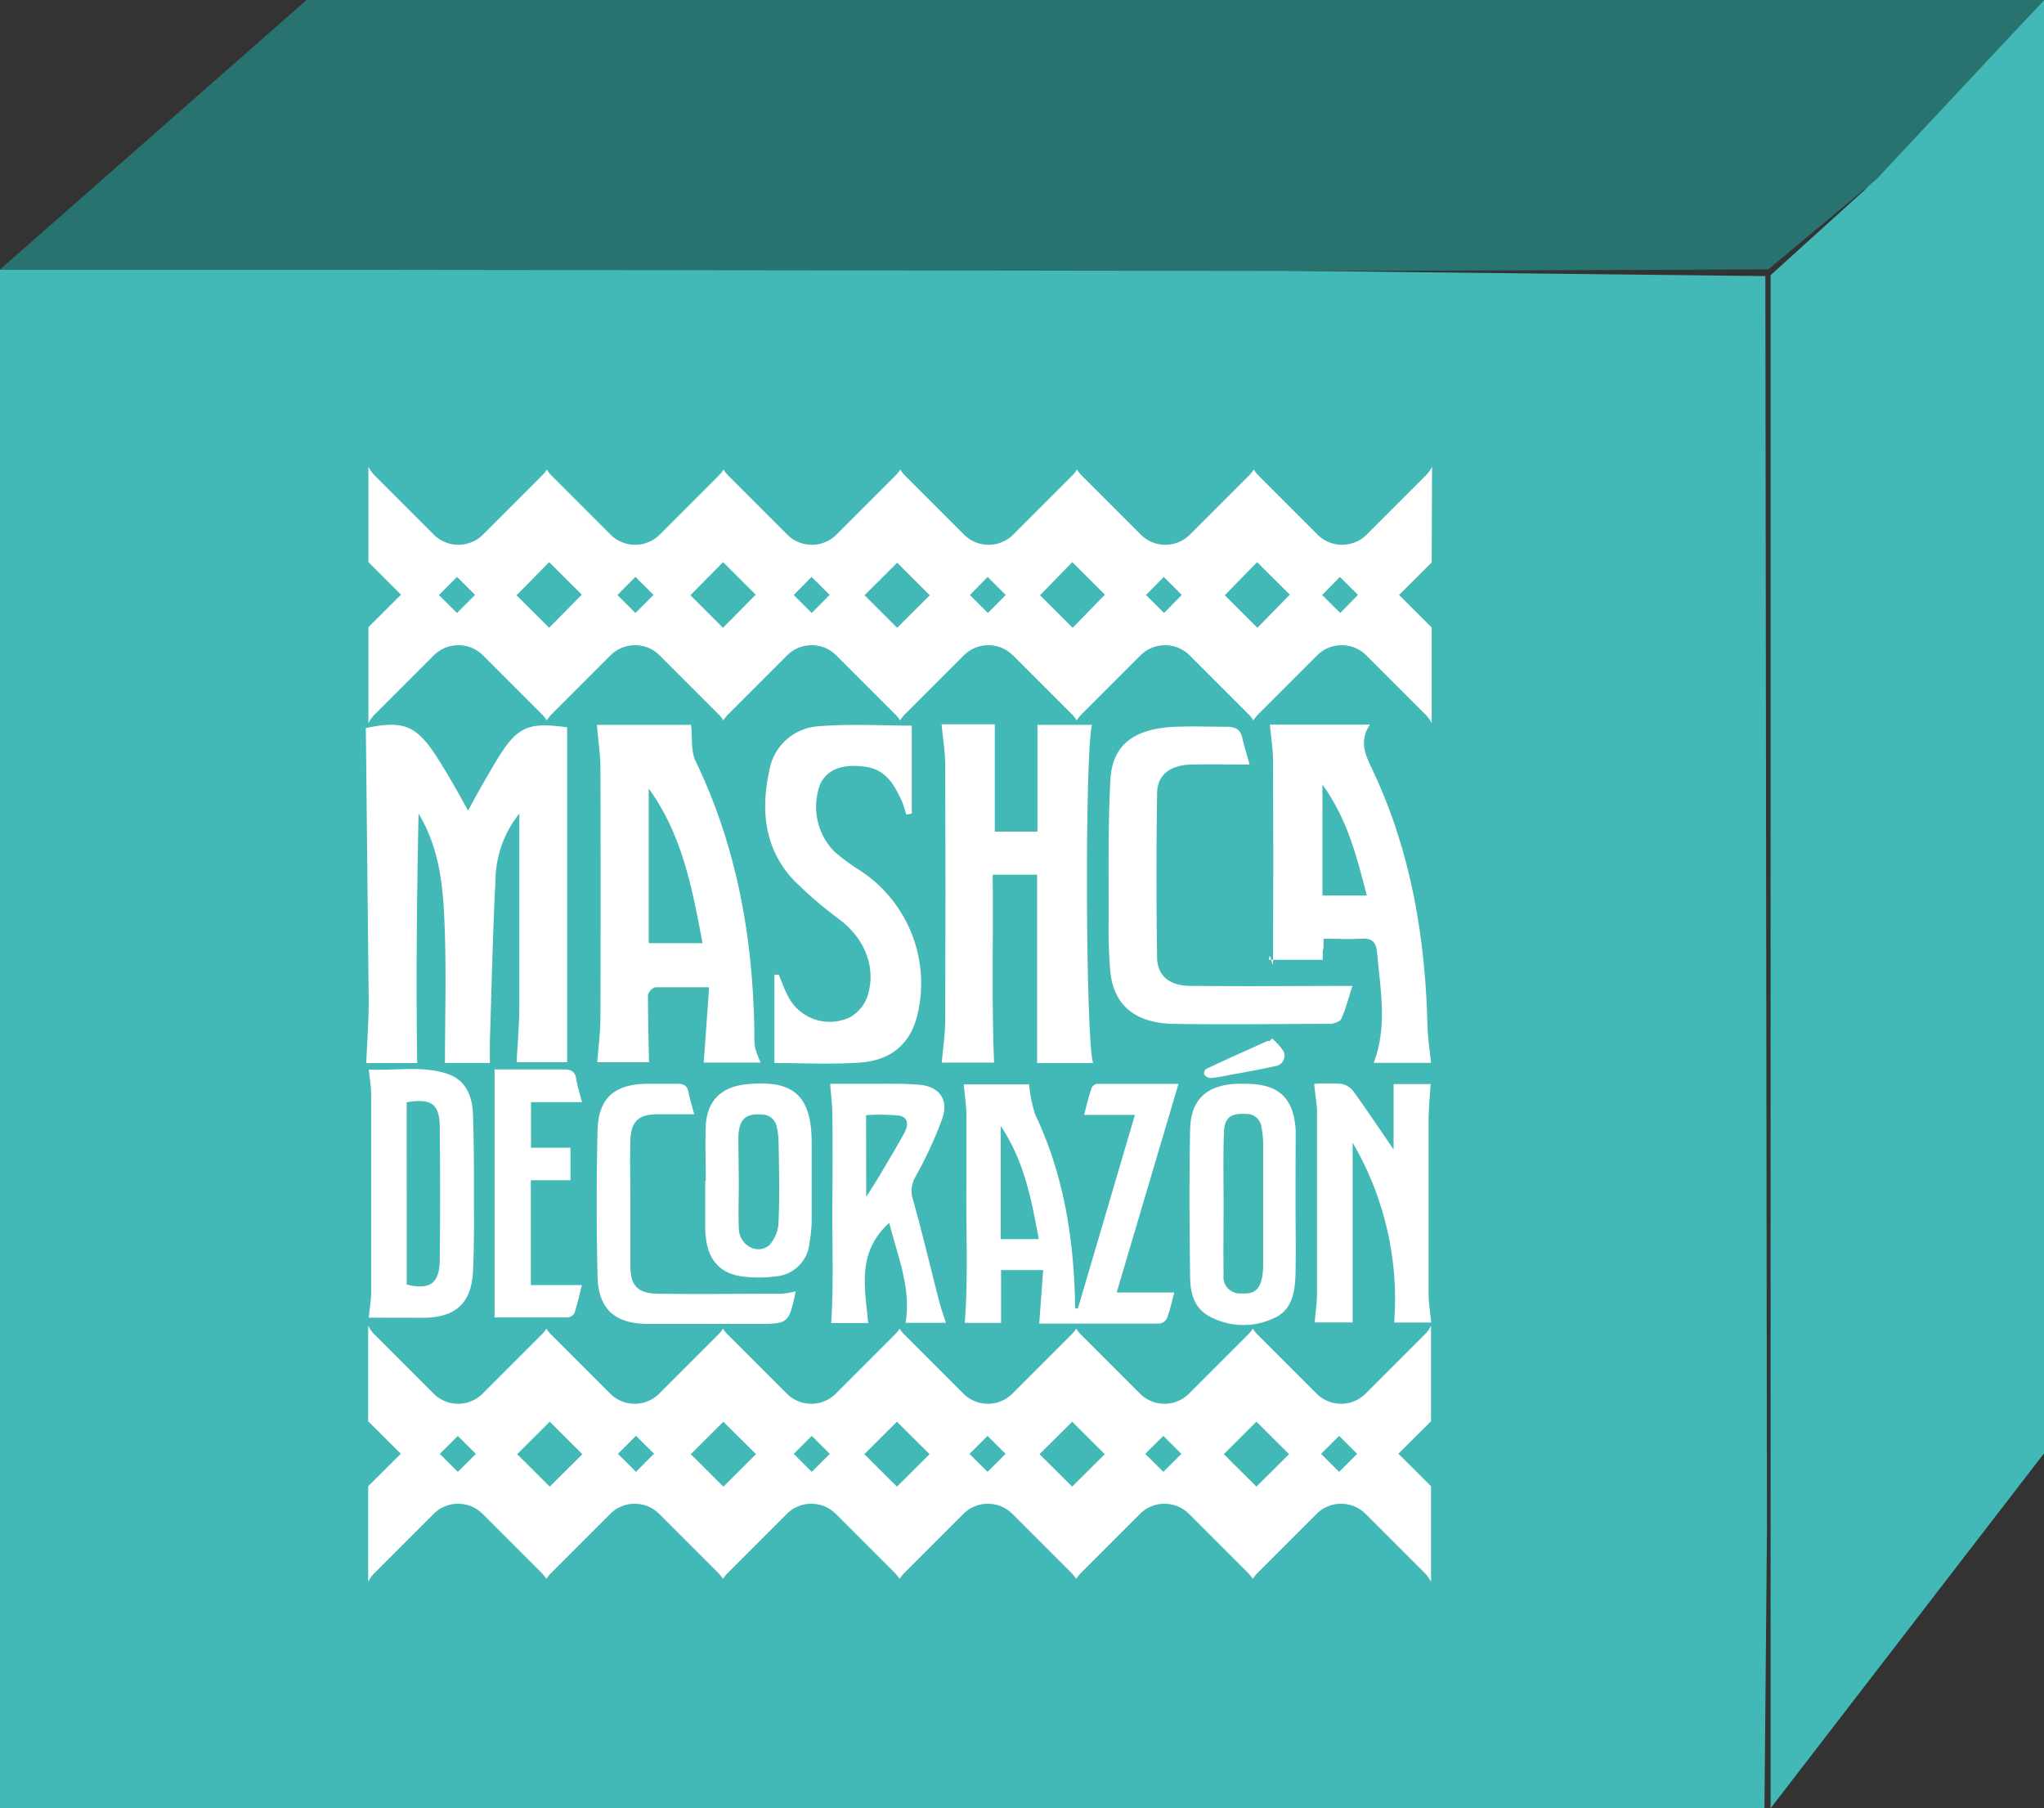 <svg xmlns="http://www.w3.org/2000/svg" viewBox="0 0 276.4 244.48"><rect x="0" y="0" width="276.4" height="244.48" fill="#333333" stroke="none"/><defs><style>.cls-1{fill:#42b9b6;}.cls-2{fill:#28726f;}.cls-3{fill:#fff;}</style></defs><title>mashcabox</title><g id="Capa_2" data-name="Capa 2"><g id="Capa_1-2" data-name="Capa 1"><polygon class="cls-1" points="159.07 36.44 79.53 36.44 0 36.44 0 244.48 79.53 244.48 159.07 244.48 238.6 244.48 238.94 206.72 238.72 37.33 159.07 36.44"/><polygon class="cls-1" points="239.43 244.48 239.43 37.2 252.06 25.77 276.4 0 276.4 196.5 239.43 244.48"/><polygon class="cls-2" points="41.45 0 0 36.43 179.4 36.64 239.11 36.43 253.78 24.2 276.4 0 41.45 0"/><path class="cls-3" d="M49.47,98.44c5-1.06,6.83-.42,9.6,3.91,1.57,2.46,2.83,4.72,4.23,7.25,1.2-2.26,2.35-4.27,3.69-6.53,2.88-4.85,4.37-5.48,9.7-4.73,0,7.65,0,14.87,0,22.46s0,15.08,0,22.81H69.86c.13-2.54.36-5.11.37-7.69,0-7.87,0-15.74,0-23.61V110A14.64,14.64,0,0,0,67,119c-.37,7.34-.53,14.68-.76,22,0,.86,0,1.72,0,2.71H60.17c0-5.71.17-11.41,0-17.1s-.44-11.45-3.57-16.6c-.23,11.15-.35,22.28-.19,33.72H49.53c.12-2.8.32-5.52.33-8.24"/><path class="cls-3" d="M127.33,97.93h7.19v14.51h5.77V98h7.37c-1,4-.85,42.8.15,45.73h-7.57V118.26h-6c.1,8.51-.17,16.91.18,25.41h-7.07c.17-2,.46-3.85.47-5.7q.06-17.43,0-34.86C127.77,101.46,127.5,99.82,127.33,97.93Z"/><path class="cls-3" d="M80.72,98H93.45c.19,1.72-.05,3.52.61,4.9,5.61,11.64,7.78,24,7.95,36.77a10.82,10.82,0,0,0,.1,2,14.15,14.15,0,0,0,.75,2h-7.7l.73-10.19c-2.76,0-5,0-7.27,0a1.5,1.5,0,0,0-1,1.06c0,3,.08,5.94.14,9.08h-7c.16-2,.42-4,.43-5.91q.06-17.21,0-34.41C81.12,101.6,80.87,99.87,80.72,98Zm7,8.61v20.91H95C93.6,120.07,92.25,112.84,87.71,106.6Z"/><path class="cls-3" d="M193.51,143.7h-7.74c1.89-5,.87-10,.45-14.88-.11-1.29-.57-2-2.05-1.91-1.74.12-3.5,0-5.19,0,0,2.76-.12.21-.12,2.86h-7.28c.16-1.71.56,1.77.57.21q.06-13.56,0-27.12c0-1.58-.27-3.16-.43-4.89h13.53c-1.65,2.41-.44,4.43.51,6.47,5.1,10.93,7,22.52,7.28,34.46C193.08,140.43,193.33,141.94,193.51,143.7Zm-14.68-37.62v15h6C183.47,115.82,182.22,110.78,178.83,106.08Z"/><path class="cls-3" d="M104.72,143.72V131.78l.59,0c.39.92.71,1.87,1.17,2.75a6.33,6.33,0,0,0,8.47,3,5.2,5.2,0,0,0,2.38-2.91c1.17-3.78-.37-7.6-3.59-10.13a58.07,58.07,0,0,1-6.36-5.43c-4-4.23-4.54-9.44-3.35-14.86a7.2,7.2,0,0,1,6.58-6c4.3-.37,8.66-.09,12.69-.09V110l-.75.14a15.79,15.79,0,0,0-.57-1.76c-1-2.19-2.13-4.27-4.83-4.69-3.13-.48-5.25.31-6.2,2.24a8.65,8.65,0,0,0,1.86,9.19,26.43,26.43,0,0,0,3.37,2.5,18.19,18.19,0,0,1,7.87,19.61c-.92,3.8-3.45,6.13-7.74,6.43C112.36,143.94,108.37,143.72,104.72,143.72Z"/><path class="cls-3" d="M182.88,133.3c-.46,1.42-.87,3-1.5,4.45-.15.35-1,.68-1.58.68-7,0-14.06.12-21.09,0-5.17-.09-8.06-2.49-8.55-6.92a65.16,65.16,0,0,1-.24-7.32c0-6.24-.09-12.48.23-18.71.25-4.82,3.22-7,8.87-7.22,2.26-.08,4.54,0,6.8,0,1.32,0,1.92.41,2.16,1.47.3,1.3.71,2.59,1,3.64-2.7,0-5.3-.06-7.91,0-2.86.09-4.57,1.39-4.6,3.87q-.17,11.09,0,22.19c0,2.39,1.56,3.81,4.33,3.86C168.09,133.38,175.37,133.3,182.88,133.3Z"/><path class="cls-3" d="M49.86,178.15c.13-1.32.33-2.36.33-3.4q0-13.43,0-26.86c0-1-.19-2-.33-3.29,3.48.22,7.12-.59,10.65.59,2.45.82,3.34,2.95,3.44,5.34.13,3.32.14,6.64.14,10,0,3.8.06,7.61-.13,11.41-.21,4.24-2.37,6.18-6.61,6.23C54.83,178.18,52.31,178.15,49.86,178.15ZM55,173.68c3.16.76,4.44-.16,4.47-3.36q.09-8.93,0-17.86c0-3.2-1.12-4-4.48-3.43Z"/><path class="cls-3" d="M71.78,173.75h6.9c-.29,1.17-.58,2.5-1,3.79a1.23,1.23,0,0,1-1,.59c-3.38,0-6.77,0-9.8,0,0-11.16,0-22.19,0-33.54H68.8c2.48,0,5,0,7.43,0,.95,0,1.51.22,1.68,1.25s.53,2.15.79,3.17H71.8v6.17h5.34v4.39H71.78Z"/><path class="cls-3" d="M158.79,174.75c-.3,1.14-.56,2.35-1,3.5a1.31,1.31,0,0,1-1,.7c-5.42,0-10.84,0-16.26,0-.08,0-.16-.1,0,0l.53-7.23h-5.69v7.14h-4.91c.49-6.32.14-12.67.23-19,0-3,0-5.92,0-8.88,0-1.42-.23-2.84-.36-4.36h8.84a17.36,17.36,0,0,0,.82,4.08c3.78,7.95,5.15,16.38,5.38,25.07,0,.36,0,.72,0,1.08l.38.09,7.72-26.2h-6.87c.3-1.17.59-2.4,1-3.61a1,1,0,0,1,.76-.59c3.74,0,7.47,0,11,0L151,174.75Zm-18.32-7.22c-1-5.33-1.93-10.48-5.15-15.31v15.31Z"/><path class="cls-3" d="M177.7,146.54a29.19,29.19,0,0,1,3.67,0,2.68,2.68,0,0,1,1.64,1c1.93,2.69,3.77,5.44,5.44,7.88v-8.85h5c-.1,1.71-.27,3.38-.27,5.05q0,11.6,0,23.19c0,1.31.22,2.62.35,4h-5a41.9,41.9,0,0,0-5.62-24.32v24.31h-5.13c.11-1.35.31-2.61.31-3.87q0-12.53,0-25.06C178,148.9,177.84,147.84,177.7,146.54Z"/><path class="cls-3" d="M120.25,165.33c-4.42,4-3.29,8.75-2.85,13.55h-5c.36-5.58.1-11.2.16-16.81q.06-5.6,0-11.21c0-1.37-.18-2.74-.3-4.33,1.64,0,3.45,0,5.25,0,2.24,0,4.48-.05,6.71.12,2.79.21,4.11,2,3.19,4.62a54.61,54.61,0,0,1-3.64,7.87,3.77,3.77,0,0,0-.28,3.16c1.28,4.58,2.37,9.22,3.56,13.83.23.88.55,1.74.87,2.72h-5.46C123.23,174.12,121.38,169.85,120.25,165.33Zm-3.12-3.5c.75-1.18,1.28-2,1.76-2.79,1.16-2,2.34-3.9,3.42-5.9.52-1,.56-2.11-.79-2.32a28.82,28.82,0,0,0-4.4-.05Z"/><path class="cls-3" d="M175.19,162.71c0,3.12.06,6.23,0,9.35-.06,2.5-.38,5.09-3,6.19a9.59,9.59,0,0,1-8.87-.4c-1.9-1.13-2.37-3.16-2.39-5.16-.08-6.64-.13-13.29,0-19.94.09-4.14,2.26-6.07,6.44-6.22.42,0,.83,0,1.25,0,4.36.06,6.37,2,6.59,6.37,0,.1,0,.21,0,.31Q175.19,158,175.19,162.71Zm-9.73,0h0c0,3.22-.05,6.43,0,9.65a2.21,2.21,0,0,0,2.37,2.51c1.74.12,2.49-.44,2.84-2.18a8.67,8.67,0,0,0,.14-1.7q0-8.25,0-16.5a11.77,11.77,0,0,0-.24-2.15,2,2,0,0,0-2.07-1.73c-2.13-.12-3,.53-3,2.76C165.39,156.49,165.46,159.61,165.46,162.72Z"/><path class="cls-3" d="M107.6,174.59c-.95,4.4-.95,4.4-5.28,4.4-4.9,0-9.79,0-14.69,0-4.5,0-6.73-2-6.83-6.46q-.22-9.8,0-19.61c.1-4.45,2.25-6.33,6.72-6.39,1.35,0,2.71,0,4.06,0,.86,0,1.35.22,1.52,1.13.21,1.05.54,2.08.78,3-1.73,0-3.37,0-5,0-2.58,0-3.57,1-3.64,3.6s0,5.08,0,7.63c0,3.06,0,6.12,0,9.18,0,2.78,1,3.81,3.74,3.85,5.57.07,11.14,0,16.72,0A13.07,13.07,0,0,0,107.6,174.59Z"/><path class="cls-3" d="M95.44,159.65c0-2.49-.11-5,0-7.47.19-3.4,2.13-5.25,5.54-5.59,6.35-.62,8.77,1.55,8.78,7.92,0,3.48,0,7,0,10.43a19.23,19.23,0,0,1-.29,3.09,5,5,0,0,1-4.6,4.55,17.47,17.47,0,0,1-4.5,0c-2.94-.38-4.58-2.21-4.91-5.18a11.72,11.72,0,0,1-.1-1.24c0-2.18,0-4.36,0-6.54Zm4.47,0h0c0,2.17-.09,4.35,0,6.52s2.45,3.54,4.1,2.2a4.84,4.84,0,0,0,1.27-3.26c.16-3.57.07-7.14,0-10.71a10,10,0,0,0-.24-2,2,2,0,0,0-1.94-1.7c-2.19-.22-3.15.57-3.25,2.9C99.84,155.58,99.9,157.6,99.9,159.62Z"/><path class="cls-3" d="M172,140.41a7.34,7.34,0,0,1,1.57,1.74,1.42,1.42,0,0,1-1.18,2c-2.17.5-4.37.86-6.55,1.27a16.24,16.24,0,0,1-2.15.33,1.16,1.16,0,0,1-.84-.46.79.79,0,0,1,.21-.75c2.76-1.29,5.54-2.54,8.32-3.79a1,1,0,0,1,.31,0Z"/><path class="cls-3" d="M193.51,179.25a4.6,4.6,0,0,1-.86,1.19l-8,8a4.69,4.69,0,0,1-6.6,0l-8-8a4.59,4.59,0,0,1-.64-.81,4.61,4.61,0,0,1-.64.81l-8,8a4.69,4.69,0,0,1-6.6,0l-8-8a4.59,4.59,0,0,1-.64-.81,4.61,4.61,0,0,1-.64.81l-8,8a4.69,4.69,0,0,1-6.6,0l-8-8a4.59,4.59,0,0,1-.64-.81,4.61,4.61,0,0,1-.64.81l-8,8a4.69,4.69,0,0,1-6.6,0l-8-8a4.59,4.59,0,0,1-.64-.81,4.61,4.61,0,0,1-.64.81l-8,8a4.69,4.69,0,0,1-6.6,0l-8-8a4.59,4.59,0,0,1-.64-.81,4.61,4.61,0,0,1-.64.81l-8,8a4.69,4.69,0,0,1-6.6,0l-8-8a4.6,4.6,0,0,1-.86-1.19v12.91l4.41,4.39-4.41,4.39v12.92a4.6,4.6,0,0,1,.86-1.19l8-8a4.69,4.69,0,0,1,6.6,0l8,8a4.61,4.61,0,0,1,.64.81,4.61,4.61,0,0,1,.64-.81l8-8a4.69,4.69,0,0,1,6.6,0l8,8a4.61,4.61,0,0,1,.64.81,4.61,4.61,0,0,1,.64-.81l8-8a4.69,4.69,0,0,1,6.6,0l8,8a4.61,4.61,0,0,1,.64.81,4.61,4.61,0,0,1,.64-.81l8-8a4.69,4.69,0,0,1,6.6,0l8,8a4.61,4.61,0,0,1,.64.81,4.61,4.61,0,0,1,.64-.81l8-8a4.69,4.69,0,0,1,6.6,0l8,8a4.61,4.61,0,0,1,.64.81,4.61,4.61,0,0,1,.64-.81l8-8a4.69,4.69,0,0,1,6.6,0l8,8a4.6,4.6,0,0,1,.86,1.19V200.94l-4.41-4.39,4.41-4.39ZM61.91,199l-2.44-2.43,2.44-2.43,2.44,2.43Zm12.43,2-4.41-4.39,4.41-4.39,4.41,4.39ZM86,199l-2.44-2.43L86,194.12l2.44,2.43Zm11.82,2-4.41-4.39,4.41-4.39,4.41,4.39Zm11.95-2-2.44-2.43,2.44-2.43,2.44,2.43Zm11.52,2-4.41-4.39,4.41-4.39,4.41,4.39Zm12.25-2-2.44-2.43,2.44-2.43,2.44,2.43Zm11.44,2-4.41-4.39,4.41-4.39,4.41,4.39Zm12.33-2-2.44-2.43,2.44-2.43,2.44,2.43Zm12.59,2-4.41-4.39,4.41-4.39,4.41,4.39Zm11.18-2-2.44-2.43,2.44-2.43,2.44,2.43Z"/><path class="cls-3" d="M193.65,63.11a4.61,4.61,0,0,1-.86,1.19l-8,8a4.7,4.7,0,0,1-6.61,0l-8-8a4.59,4.59,0,0,1-.64-.81,4.62,4.62,0,0,1-.65.81l-8,8a4.7,4.7,0,0,1-6.61,0l-8-8a4.6,4.6,0,0,1-.64-.81,4.61,4.61,0,0,1-.65.81l-8,8a4.7,4.7,0,0,1-6.61,0l-8-8a4.6,4.6,0,0,1-.64-.81,4.62,4.62,0,0,1-.65.81l-8,8a4.7,4.7,0,0,1-6.61,0l-8-8a4.6,4.6,0,0,1-.64-.81,4.62,4.62,0,0,1-.65.81l-8,8a4.7,4.7,0,0,1-6.61,0l-8-8a4.6,4.6,0,0,1-.64-.81,4.62,4.62,0,0,1-.65.81l-8,8a4.7,4.7,0,0,1-6.61,0l-8-8a4.61,4.61,0,0,1-.86-1.19V76l4.41,4.4-4.41,4.4V97.78a4.61,4.61,0,0,1,.86-1.19l8-8a4.7,4.7,0,0,1,6.61,0l8,8a4.62,4.62,0,0,1,.64.81,4.62,4.62,0,0,1,.64-.81l8-8a4.7,4.7,0,0,1,6.61,0l8,8a4.62,4.62,0,0,1,.64.81,4.62,4.62,0,0,1,.64-.81l8-8a4.7,4.7,0,0,1,6.61,0l8,8a4.62,4.62,0,0,1,.64.81,4.62,4.62,0,0,1,.64-.81l8-8a4.7,4.7,0,0,1,6.61,0l8,8a4.62,4.62,0,0,1,.64.81,4.62,4.62,0,0,1,.64-.81l8-8a4.7,4.7,0,0,1,6.61,0l8,8a4.62,4.62,0,0,1,.64.81,4.62,4.62,0,0,1,.64-.81l8-8a4.7,4.7,0,0,1,6.61,0l8,8a4.61,4.61,0,0,1,.86,1.19V84.84l-4.41-4.4,4.41-4.4ZM61.8,82.88l-2.44-2.43L61.8,78l2.44,2.43Zm12.46,2-4.41-4.4L74.26,76l4.41,4.4Zm11.67-2-2.44-2.43L85.93,78l2.44,2.43Zm11.84,2-4.41-4.4L97.78,76l4.41,4.4Zm12-2-2.44-2.43L109.75,78l2.44,2.43Zm11.55,2-4.41-4.4,4.41-4.4,4.41,4.4Zm12.27-2-2.44-2.43L133.56,78,136,80.44Zm11.46,2-4.41-4.4L145,76l4.41,4.4Zm12.36-2-2.44-2.43L157.37,78l2.44,2.43Zm12.62,2-4.41-4.4L170,76l4.41,4.4Zm11.2-2-2.44-2.43L181.19,78l2.44,2.43Z"/></g></g></svg>